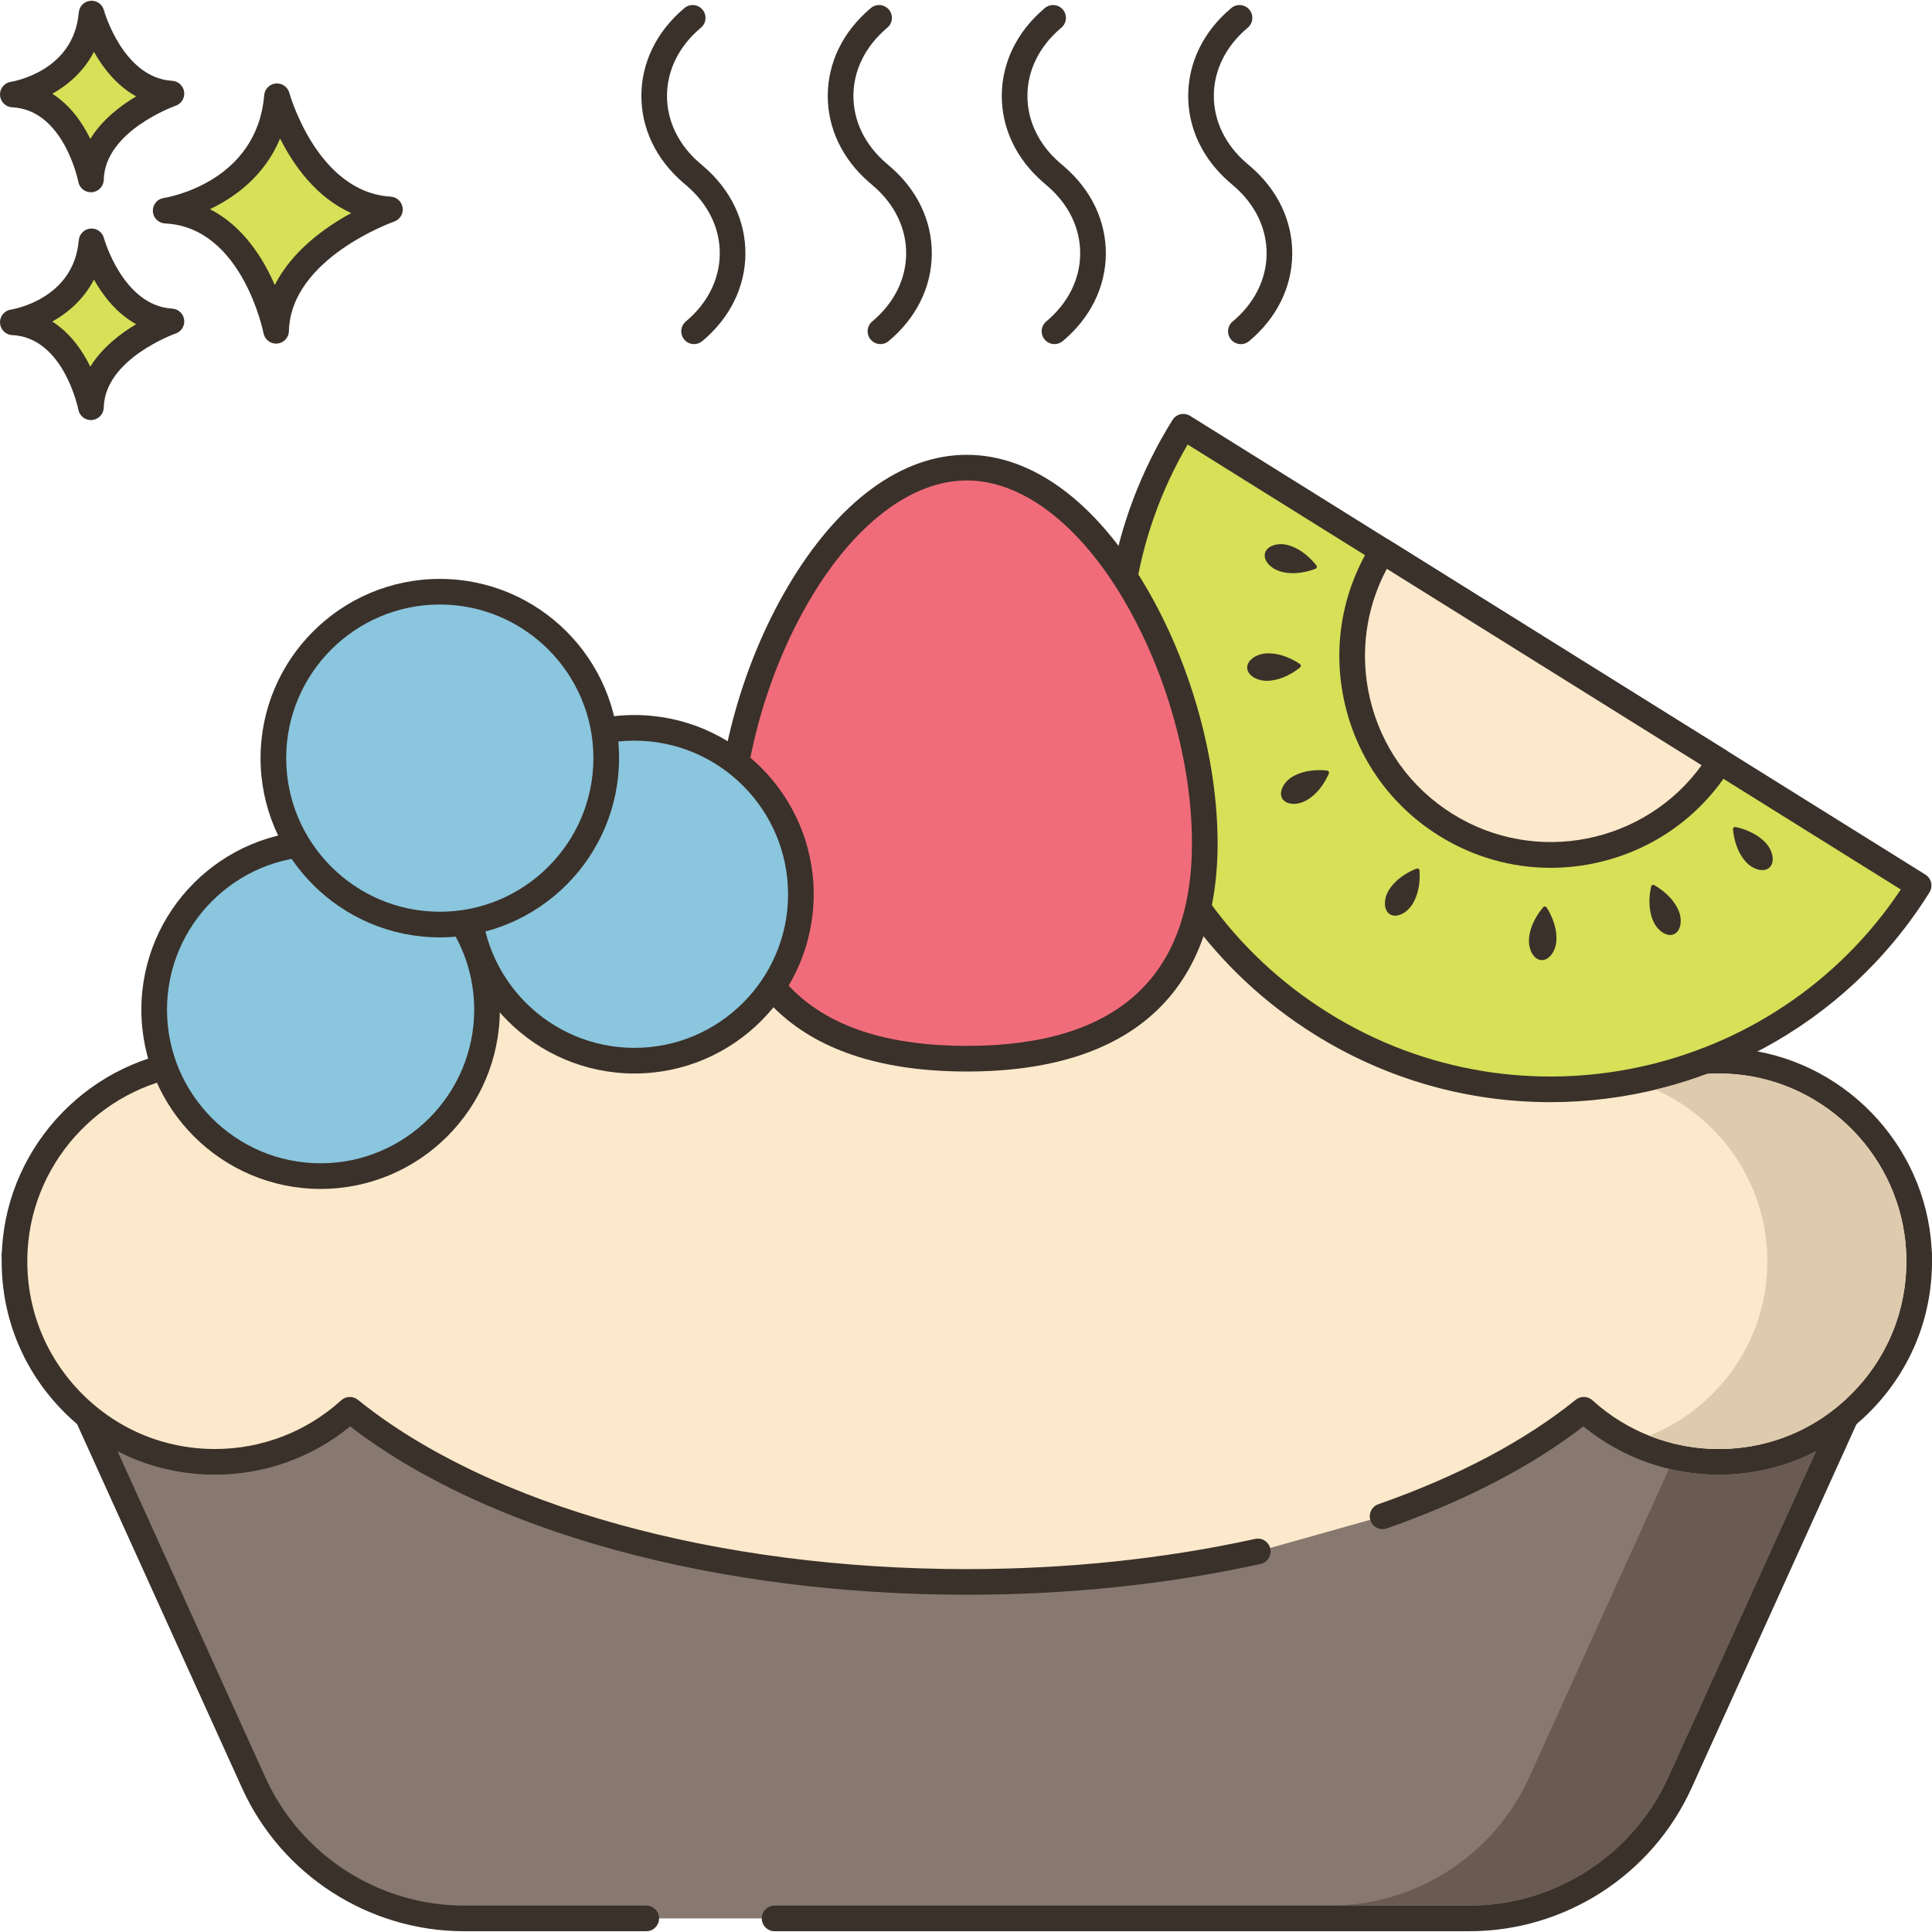<svg height="452pt" viewBox="0 0 452.171 452" width="452pt" xmlns="http://www.w3.org/2000/svg"><path d="m3.391 293.621 55.988 123.523c8.766 19.34 28.035 31.762 49.266 31.762h235.25c21.234 0 40.504-12.422 49.273-31.762l55.984-123.523zm0 0" fill="#87796f"/><path d="m451.676 291.996c-.555-.859-1.504-1.375-2.523-1.375h-445.762c-1.02 0-1.965.516-2.52 1.375-.555.855-.633 1.938-.211 2.863l55.984 123.523c9.23 20.367 29.641 33.523 52 33.523h42.609c1.656 0 3-1.344 3-3 0-1.652-1.344-3-3-3h-42.609c-20.008 0-38.273-11.773-46.535-30l-54.066-119.285h436.457l-54.066 119.285c-8.262 18.223-26.531 30-46.539 30h-162.609c-1.656 0-3 1.344-3 3s1.344 3 3 3h162.609c22.363 0 42.773-13.156 52.004-33.523l55.988-123.523c.418-.926.34-2.008-.211-2.863zm0 0" fill="#3a312a"/><path d="m449.086 292.246c-1.363-23.023-19.77-41.938-42.746-43.906-8.328-.715-16.238.77-23.246 3.902-25.617-30.75-86.176-52.363-156.82-52.363-70.641 0-131.195 21.609-156.816 52.355-7.012-3.129-14.922-4.613-23.25-3.895-22.977 1.977-41.375 20.895-42.734 43.918-1.602 27.211 19.992 49.785 46.859 49.785 12.145 0 23.211-4.613 31.547-12.184 29.965 24.184 83.414 40.293 144.391 40.293 24.227 0 47.258-2.551 68.105-7.133l29.211-8.223c18.859-6.621 34.91-15.117 47.086-24.941 8.336 7.574 19.406 12.188 31.555 12.188 26.875 0 48.469-22.578 46.859-49.797zm0 0" fill="#fce8cb"/><path d="m452.082 292.066c-1.453-24.535-21.008-44.621-45.488-46.715-7.719-.664-15.504.469-22.648 3.281-27.777-31.504-89.27-51.754-157.672-51.754-68.398 0-129.887 20.25-157.672 51.75-7.148-2.809-14.926-3.945-22.648-3.273-24.48 2.105-44.027 22.195-45.473 46.73-.82 13.922 3.977 27.16 13.508 37.273 9.539 10.113 22.445 15.688 36.344 15.688 11.586 0 22.719-3.996 31.629-11.293 32.043 24.707 85.711 39.398 144.309 39.398 23.871 0 47.004-2.422 68.75-7.203 1.617-.355 2.645-1.957 2.285-3.574-.355-1.617-1.953-2.656-3.574-2.285-21.324 4.688-44.023 7.062-67.461 7.062-58.484 0-111.758-14.812-142.508-39.625-1.148-.93-2.805-.879-3.898.113-8.098 7.355-18.586 11.406-29.531 11.406-12.23 0-23.586-4.902-31.977-13.805-8.387-8.895-12.605-20.543-11.887-32.805 1.273-21.582 18.469-39.25 39.996-41.105 7.566-.648 14.895.574 21.766 3.645 1.227.555 2.668.215 3.531-.816 25.953-31.148 86.602-51.277 154.508-51.277 67.91 0 128.562 20.129 154.516 51.285.859 1.031 2.301 1.363 3.527.816 6.875-3.07 14.203-4.297 21.77-3.656 21.531 1.852 38.73 19.52 40.008 41.102.723 12.258-3.496 23.914-11.883 32.809-8.391 8.902-19.75 13.809-31.98 13.809-10.949 0-21.438-4.055-29.535-11.41-1.098-.996-2.754-1.043-3.902-.113-11.977 9.66-27.516 17.883-46.199 24.445-1.562.547-2.387 2.258-1.836 3.824.547 1.562 2.262 2.387 3.824 1.836 18.332-6.434 33.793-14.465 46.008-23.883 8.914 7.305 20.051 11.301 31.641 11.301 13.898 0 26.809-5.574 36.348-15.695 9.535-10.117 14.328-23.355 13.508-37.285zm0 0" fill="#3a312a"/><path d="m164.711 38.906-.945-.809c-4.961-4.27-7.68-9.879-7.66-15.801.023-5.93 2.793-11.531 7.797-15.777l.156-.133c1.266-1.07 1.422-2.961.352-4.227-1.07-1.266-2.965-1.422-4.23-.352l-.152.133c-6.367 5.402-9.891 12.621-9.918 20.336-.027 7.699 3.434 14.934 9.746 20.367l.941.812c4.984 4.285 7.707 9.922 7.66 15.863-.043 5.969-2.863 11.59-7.941 15.832-1.27 1.062-1.438 2.953-.379 4.227.594.711 1.449 1.074 2.305 1.074.68 0 1.359-.227 1.922-.695 6.453-5.395 10.039-12.637 10.094-20.395.055-7.734-3.406-15-9.746-20.457zm0 0" fill="#3a312a"/><path d="m208.336 38.906-.941-.809c-4.961-4.27-7.684-9.883-7.66-15.801.023-5.93 2.793-11.531 7.805-15.785l.152-.129c1.262-1.078 1.414-2.969.336-4.23-1.074-1.262-2.969-1.414-4.23-.336l-.145.125c-6.367 5.398-9.891 12.621-9.922 20.332-.027 7.703 3.438 14.938 9.746 20.367l.945.812c4.98 4.289 7.703 9.922 7.66 15.867-.047 5.965-2.867 11.59-7.945 15.828-1.27 1.062-1.438 2.957-.375 4.227.594.711 1.445 1.078 2.301 1.078.68 0 1.363-.23 1.922-.699 6.453-5.391 10.039-12.633 10.098-20.391.059-7.734-3.402-15-9.746-20.457zm0 0" fill="#3a312a"/><path d="m249.062 38.906-.941-.809c-4.961-4.27-7.684-9.879-7.66-15.801.02-5.93 2.793-11.531 7.797-15.777l.156-.133c1.262-1.07 1.418-2.961.348-4.227-1.07-1.266-2.961-1.422-4.227-.352l-.156.133c-6.367 5.402-9.887 12.621-9.918 20.336-.027 7.699 3.434 14.934 9.75 20.367l.941.812c4.984 4.285 7.703 9.918 7.66 15.863-.043 5.969-2.863 11.59-7.941 15.832-1.273 1.062-1.441 2.957-.379 4.227.594.711 1.445 1.074 2.305 1.074.676 0 1.359-.227 1.922-.695 6.453-5.391 10.039-12.633 10.094-20.395.051-7.734-3.41-15-9.75-20.457zm0 0" fill="#3a312a"/><path d="m292.691 38.906-.941-.809c-4.965-4.27-7.684-9.879-7.66-15.797.02-5.93 2.789-11.535 7.797-15.781l.152-.129c1.266-1.074 1.422-2.965.352-4.23-1.074-1.262-2.961-1.422-4.227-.348l-.156.133c-6.367 5.398-9.891 12.621-9.918 20.336-.027 7.699 3.434 14.934 9.75 20.367l.941.812c4.98 4.289 7.703 9.918 7.66 15.863-.043 5.969-2.863 11.594-7.941 15.832-1.273 1.062-1.441 2.957-.379 4.227.594.711 1.445 1.078 2.305 1.078.68 0 1.359-.23 1.922-.699 6.453-5.391 10.035-12.633 10.094-20.391.051-7.742-3.41-15.008-9.75-20.465zm0 0" fill="#3a312a"/><path d="m64.82 22.441c-1.949 23.125-26.051 26.777-26.051 26.777 20.695.973 25.852 28.117 25.852 28.117.441-19.355 26.645-28.402 26.645-28.402-19.629-1.176-26.445-26.492-26.445-26.492zm0 0" fill="#d7e057"/><path d="m91.445 45.938c-17.211-1.031-23.664-24.047-23.73-24.281-.379-1.402-1.699-2.316-3.164-2.203-1.449.133-2.598 1.281-2.719 2.734-1.723 20.43-22.629 23.93-23.508 24.066-1.527.227-2.629 1.578-2.547 3.121.078 1.539 1.312 2.766 2.855 2.84 18.055.852 22.996 25.438 23.043 25.684.273 1.422 1.52 2.438 2.945 2.438.082 0 .168-.004.25-.012 1.527-.129 2.715-1.387 2.75-2.918.391-17.016 24.387-25.555 24.629-25.637 1.348-.473 2.184-1.828 1.984-3.246-.195-1.418-1.363-2.5-2.789-2.586zm-27.137 20.691c-2.711-6.262-7.414-13.816-15.172-17.754 5.863-2.809 12.82-7.824 16.406-16.543 3.102 6.141 8.398 13.762 16.664 17.445-6.012 3.277-13.844 8.809-17.898 16.852zm0 0" fill="#3a312a"/><path d="m21.422 56.398c-1.379 16.359-18.422 18.945-18.422 18.945 14.633.688 18.281 19.887 18.281 19.887.312-13.688 18.844-20.09 18.844-20.09-13.879-.832-18.703-18.742-18.703-18.742zm0 0" fill="#d7e057"/><path d="m40.305 72.145c-11.531-.691-15.945-16.371-15.988-16.531-.379-1.402-1.699-2.332-3.164-2.203-1.449.129-2.598 1.285-2.719 2.734-1.156 13.742-15.293 16.137-15.883 16.23-1.527.23-2.629 1.578-2.547 3.121.082 1.539 1.312 2.77 2.855 2.844 12.07.566 15.445 17.285 15.48 17.449.27 1.426 1.516 2.441 2.941 2.441.086 0 .168-.004.25-.012 1.531-.125 2.719-1.387 2.754-2.922.258-11.418 16.664-17.266 16.824-17.324 1.352-.465 2.188-1.824 1.992-3.242-.199-1.418-1.367-2.5-2.797-2.586zm-19.168 13.59c-1.848-3.77-4.68-7.891-8.895-10.559 3.711-2.082 7.395-5.258 9.742-9.832 2.113 3.75 5.309 7.91 9.883 10.449-3.699 2.199-7.98 5.477-10.73 9.941zm0 0" fill="#3a312a"/><path d="m21.422 3.086c-1.379 16.359-18.422 18.941-18.422 18.941 14.633.688 18.281 19.891 18.281 19.891.312-13.691 18.844-20.094 18.844-20.094-13.879-.832-18.703-18.738-18.703-18.738zm0 0" fill="#d7e057"/><path d="m40.305 18.828c-11.531-.688-15.945-16.371-15.988-16.527-.379-1.406-1.699-2.336-3.164-2.203-1.449.129-2.598 1.285-2.719 2.738-1.156 13.738-15.293 16.133-15.883 16.227-1.527.23-2.629 1.578-2.547 3.121.082 1.539 1.312 2.77 2.855 2.844 12.07.566 15.445 17.285 15.48 17.449.27 1.426 1.516 2.441 2.941 2.441.086 0 .168 0 .25-.012 1.531-.125 2.719-1.387 2.754-2.922.258-11.418 16.664-17.266 16.824-17.324 1.352-.465 2.188-1.824 1.992-3.242-.199-1.418-1.367-2.5-2.797-2.59zm-19.168 13.594c-1.848-3.773-4.68-7.895-8.895-10.562 3.711-2.082 7.395-5.258 9.742-9.832 2.113 3.75 5.309 7.91 9.883 10.449-3.699 2.199-7.98 5.477-10.73 9.945zm0 0" fill="#3a312a"/><path d="m303.008 116.047-14.723-9.188-11.324-7.066c-29.648 47.52-15.16 110.078 32.355 139.727 47.523 29.652 110.078 15.164 139.727-32.355zm0 0" fill="#d7e057"/><path d="m451.965 206.484c-.18-.773-.66-1.445-1.332-1.867l-160.762-100.305-11.324-7.062c-1.406-.879-3.254-.449-4.129.957-14.766 23.664-19.434 51.66-13.137 78.828 6.293 27.172 22.789 50.266 46.449 65.031 17.152 10.703 36.238 15.801 55.105 15.801 34.863 0 68.977-17.422 88.754-49.113.422-.68.555-1.492.375-2.27zm-141.059 30.488c-22.301-13.914-37.852-35.68-43.781-61.293-5.703-24.633-1.852-49.984 10.832-71.73l166.914 104.145c-29.34 44.023-88.777 57.078-133.965 28.879zm0 0" fill="#3a312a"/><path d="m335.48 136.305-6.758-4.211-5.191-3.242c-13.602 21.801-6.957 50.5 14.844 64.098 21.801 13.602 50.496 6.957 64.098-14.844zm0 0" fill="#fce8cb"/><g fill="#3a312a"><path d="m405.395 177.43c-.18-.777-.66-1.449-1.336-1.867l-73.746-46.016-5.195-3.238c-1.406-.875-3.254-.449-4.133.957-7 11.223-9.215 24.504-6.23 37.387 2.984 12.891 10.809 23.844 22.031 30.848 7.965 4.965 16.961 7.523 26.121 7.523 3.746 0 7.527-.426 11.27-1.297 12.887-2.984 23.84-10.809 30.844-22.031.422-.676.559-1.492.375-2.266zm-65.434 12.977c-9.863-6.152-16.738-15.781-19.359-27.109-2.398-10.344-.98-20.98 3.973-30.258l73.68 45.973c-13.281 18.359-38.789 23.562-58.293 11.395zm0 0"/><path d="m308.102 132.266c-.879-1.133-3.246-3.82-6.637-4.766-2.355-.652-4.918.125-5.391 1.832-.477 1.707 1.273 3.672 3.672 4.352 3.387.961 6.805-.137 8.141-.656.309-.121.414-.5.215-.762zm0 0"/><path d="m304.246 155.328c-1.184-.809-4.262-2.641-7.781-2.492-2.441.098-4.641 1.625-4.566 3.398.07 1.77 2.344 3.102 4.832 3.012 3.52-.125 6.438-2.223 7.547-3.125.258-.211.238-.605-.031-.793zm0 0"/><path d="m310.617 180.262c-1.422-.168-5-.363-8.051 1.398-2.113 1.223-3.355 3.598-2.469 5.133.887 1.531 3.516 1.66 5.68.426 3.059-1.742 4.672-4.953 5.234-6.27.133-.305-.066-.648-.395-.688zm0 0"/><path d="m332.219 203.625c-.023-.328-.359-.539-.668-.422-1.34.512-4.594 2.008-6.469 4.988-1.305 2.066-1.293 4.746.203 5.691 1.5.945 3.883-.168 5.227-2.27 1.898-2.969 1.824-6.562 1.707-7.988zm0 0"/><path d="m413.383 197.336c-2.336-2.637-5.793-3.578-7.195-3.867-.32-.066-.621.199-.59.523.117 1.43.633 4.984 2.988 7.605 1.668 1.852 4.199 2.562 5.523 1.383 1.324-1.176.898-3.82-.727-5.645zm0 0"/><path d="m392.832 212.957c-1.418-3.223-4.414-5.184-5.664-5.891-.285-.16-.648 0-.723.32-.324 1.395-.926 4.938.508 8.152 1.016 2.277 3.211 3.73 4.832 3.016 1.621-.711 2.027-3.359 1.047-5.598zm0 0"/><path d="m361.973 212.301c-.18-.273-.574-.301-.789-.051-.934 1.086-3.113 3.945-3.332 7.457-.156 2.488 1.109 4.793 2.879 4.914s3.355-2.035 3.523-4.477c.242-3.512-1.504-6.637-2.281-7.844zm0 0"/></g><path d="m226.273 109.359c-30.762 0-55.699 49.402-55.699 87.891 0 38.484 24.938 50.445 55.699 50.445 30.758 0 55.695-11.961 55.695-50.445 0-38.488-24.938-87.891-55.695-87.891zm0 0" fill="#f16c7a"/><path d="m268.242 137.352c-11.738-19.984-26.645-30.992-41.969-30.992-15.328 0-30.234 11.008-41.973 30.992-10.473 17.836-16.723 40.223-16.723 59.898 0 34.965 20.293 53.445 58.695 53.445 38.402 0 58.699-18.48 58.699-53.445-.004-19.676-6.258-42.066-16.73-59.898zm-41.969 107.344c-34.969 0-52.699-15.965-52.699-47.445 0-18.652 5.945-39.906 15.898-56.859 10.465-17.812 23.875-28.031 36.801-28.031 12.922 0 26.332 10.215 36.793 28.031 9.957 16.953 15.902 38.207 15.902 56.859 0 31.48-17.727 47.445-52.695 47.445zm0 0" fill="#3a312a"/><path d="m153.637 170.598c-21.324-2.84-40.91 12.148-43.75 33.473-2.836 21.324 12.152 40.91 33.477 43.75 21.324 2.836 40.91-12.152 43.746-33.477 2.84-21.324-12.148-40.91-33.473-43.746zm0 0" fill="#8ac6dd"/><path d="m148.492 167.262c-23.133 0-41.953 18.816-41.953 41.949 0 23.133 18.82 41.949 41.953 41.949 23.129 0 41.949-18.816 41.949-41.949 0-23.129-18.82-41.949-41.949-41.949zm0 77.898c-19.824 0-35.953-16.125-35.953-35.949 0-19.82 16.129-35.949 35.953-35.949 19.82 0 35.949 16.125 35.949 35.949 0 19.824-16.129 35.949-35.949 35.949zm0 0" fill="#3a312a"/><path d="m113.984 236.227c0 21.512-17.438 38.949-38.949 38.949-21.512 0-38.949-17.438-38.949-38.949 0-21.512 17.438-38.949 38.949-38.949 21.512 0 38.949 17.438 38.949 38.949zm0 0" fill="#8ac6dd"/><path d="m75.035 194.277c-23.133 0-41.949 18.816-41.949 41.949 0 23.129 18.816 41.949 41.949 41.949 23.133 0 41.949-18.816 41.949-41.949 0-23.133-18.82-41.949-41.949-41.949zm0 77.898c-19.824 0-35.949-16.125-35.949-35.949 0-19.824 16.125-35.949 35.949-35.949 19.82 0 35.949 16.125 35.949 35.949 0 19.82-16.129 35.949-35.949 35.949zm0 0" fill="#3a312a"/><path d="m141.883 177.352c0 21.512-17.438 38.949-38.949 38.949-21.512 0-38.953-17.438-38.953-38.949 0-21.512 17.441-38.949 38.953-38.949 21.512 0 38.949 17.438 38.949 38.949zm0 0" fill="#8ac6dd"/><path d="m102.934 135.402c-23.133 0-41.953 18.816-41.953 41.949 0 23.133 18.82 41.949 41.953 41.949 23.129 0 41.949-18.816 41.949-41.949 0-23.133-18.82-41.949-41.949-41.949zm0 77.898c-19.824 0-35.953-16.125-35.953-35.949 0-19.824 16.129-35.953 35.953-35.953 19.824 0 35.949 16.129 35.949 35.953 0 19.824-16.129 35.949-35.949 35.949zm0 0" fill="#3a312a"/><path d="m402.23 345.047c-3.938 0-7.84-.461-11.598-1.379l-32.742 72.238c-8.258 18.219-26.539 30-46.539 30h32.539c20.023 0 38.281-11.781 46.543-30l34.598-76.34c-6.938 3.578-14.699 5.48-22.801 5.48zm0 0" fill="#695b51"/><path d="m446.094 292.426c-1.281-21.578-18.48-39.258-40.02-41.102-2.184-.18-4.32-.199-6.461-.078-3.922 1.461-7.941 2.719-12.082 3.719 14.602 6.52 25.043 20.84 26.02 37.461.723 12.262-3.5 23.922-11.879 32.801-4.48 4.758-9.82 8.379-15.68 10.699 5.121 2.039 10.621 3.121 16.238 3.121 12.223 0 23.582-4.902 31.98-13.82 8.383-8.879 12.602-20.539 11.883-32.801zm0 0" fill="#decaad"/></svg>
